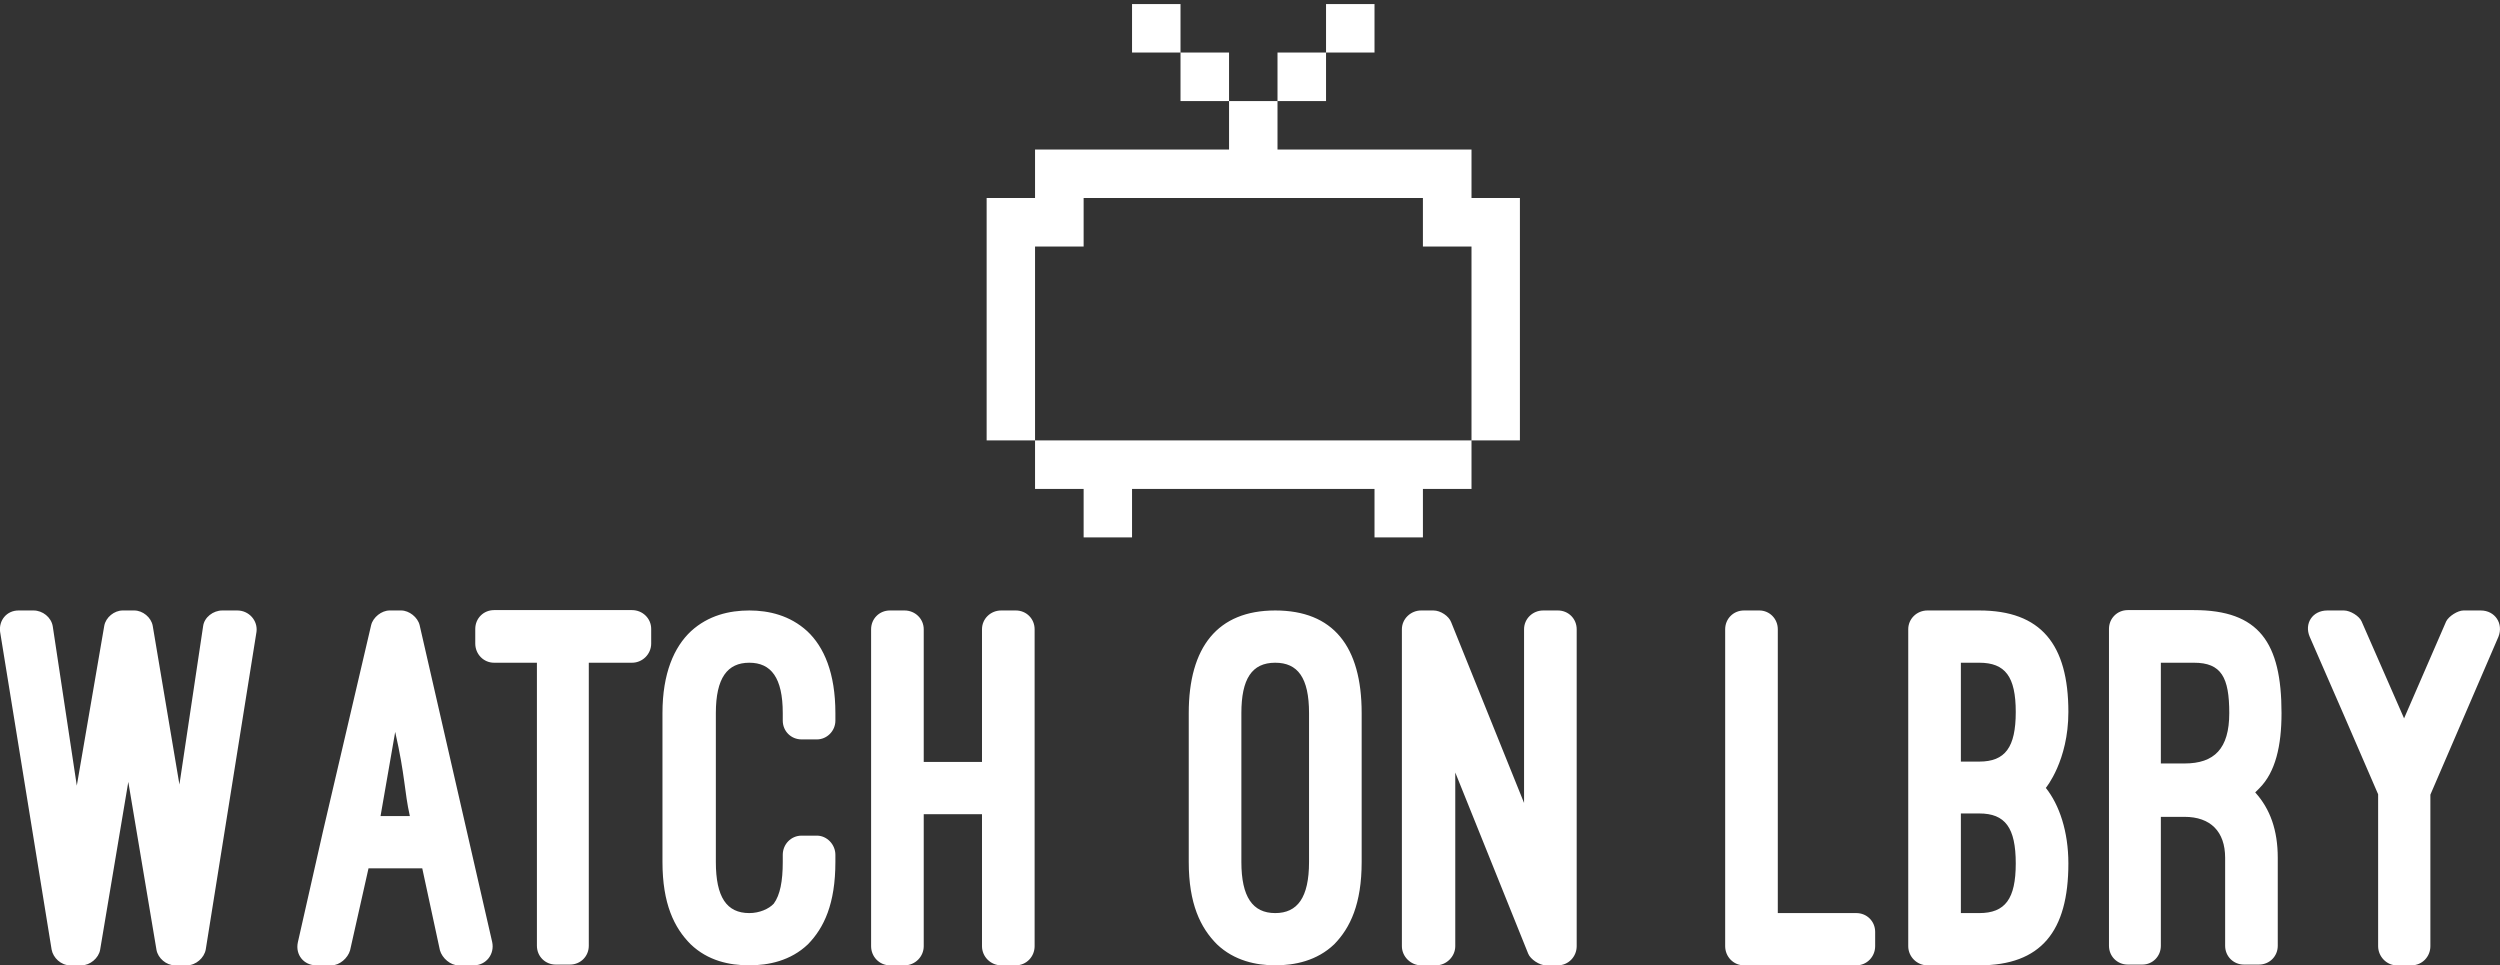 <svg data-v-423bf9ae="" xmlns="http://www.w3.org/2000/svg" viewBox="0 0 422.107 163" class="iconAbove"><rect x="0" y="0" width="422.107" height="163" fill="#333333" stroke="none"/><!----><!----><!----><g data-v-423bf9ae="" id="e3699515-15a8-459b-8a90-880d735fa5bf" fill="white" transform="matrix(6.347,0,0,6.347,0.273,103.074)" style="--darkreader-inline-fill:#181a1b;" data-darkreader-inline-fill=""><path d="M4.02 0.41C3.98 0.18 3.75 0 3.53 0L3.22 0C3.00 0 2.77 0.18 2.73 0.41L2.00 4.66L1.36 0.42C1.32 0.18 1.09 0 0.85 0L0.45 0C0.13 0-0.08 0.27-0.04 0.57L1.33 9.02C1.37 9.24 1.58 9.44 1.82 9.44L2.13 9.44C2.35 9.44 2.58 9.25 2.62 9.03L3.37 4.56L4.12 9.03C4.16 9.25 4.38 9.44 4.61 9.44L4.93 9.44C5.17 9.44 5.39 9.24 5.43 9.02L6.78 0.57C6.82 0.27 6.58 0 6.27 0L5.87 0C5.63 0 5.39 0.18 5.36 0.42L4.73 4.63ZM11.66 9.04C11.72 9.25 11.94 9.44 12.15 9.44L12.56 9.44C12.89 9.44 13.12 9.14 13.05 8.82L11.12 0.39C11.07 0.18 10.84 0 10.63 0L10.32 0C10.11 0 9.88 0.18 9.83 0.39L8.55 5.87L7.88 8.83C7.81 9.16 8.04 9.44 8.37 9.44L8.78 9.44C8.99 9.44 9.21 9.25 9.27 9.04L9.76 6.86L11.19 6.86ZM10.47 3.23C10.74 4.42 10.71 4.80 10.86 5.47L10.08 5.47ZM12.60 0.88C12.60 1.16 12.82 1.39 13.10 1.39L14.24 1.39L14.24 8.92C14.24 9.20 14.46 9.42 14.74 9.42L15.12 9.42C15.40 9.42 15.62 9.20 15.62 8.92L15.62 1.39L16.77 1.39C17.05 1.39 17.28 1.16 17.28 0.88L17.28 0.49C17.28 0.21 17.05-0.01 16.77-0.01L13.10-0.01C12.82-0.01 12.60 0.21 12.60 0.49ZM17.58 6.69C17.58 7.80 17.89 8.44 18.33 8.88C18.79 9.32 19.36 9.44 19.89 9.44C20.40 9.44 20.99 9.32 21.45 8.88C21.88 8.44 22.18 7.80 22.18 6.69L22.18 6.50C22.18 6.22 21.95 5.99 21.69 5.99L21.28 5.99C21 5.99 20.78 6.22 20.78 6.50L20.78 6.69C20.78 7.20 20.71 7.57 20.54 7.80C20.41 7.94 20.16 8.05 19.89 8.05C19.29 8.05 19.00 7.63 19.00 6.69L19.00 2.73C19.00 1.79 19.31 1.39 19.89 1.39C20.47 1.39 20.78 1.79 20.78 2.73L20.78 2.93C20.78 3.21 21 3.43 21.28 3.43L21.69 3.43C21.95 3.43 22.18 3.21 22.18 2.93L22.18 2.73C22.18 1.67 21.88 0.97 21.43 0.55C20.97 0.13 20.41 0 19.89 0C19.36 0 18.80 0.13 18.34 0.55C17.89 0.97 17.58 1.67 17.58 2.73ZM24.53 4.03L24.53 0.50C24.53 0.22 24.30 0 24.02 0L23.63 0C23.35 0 23.13 0.22 23.13 0.50L23.13 8.93C23.13 9.21 23.35 9.44 23.63 9.44L24.02 9.44C24.30 9.44 24.53 9.21 24.53 8.93L24.53 5.42L26.08 5.42L26.08 8.93C26.08 9.21 26.31 9.44 26.59 9.44L26.98 9.44C27.26 9.44 27.48 9.21 27.48 8.93L27.48 0.50C27.48 0.22 27.26 0 26.98 0L26.59 0C26.31 0 26.08 0.22 26.08 0.50L26.08 4.03ZM31.58 6.69C31.58 7.80 31.89 8.44 32.33 8.88C32.79 9.32 33.38 9.44 33.88 9.44C34.40 9.44 34.99 9.32 35.45 8.88C35.88 8.44 36.18 7.80 36.18 6.69L36.18 2.73C36.18 0.95 35.42 0 33.88 0C32.35 0 31.58 0.97 31.58 2.73ZM32.98 2.73C32.98 1.82 33.26 1.39 33.88 1.39C34.48 1.39 34.78 1.79 34.78 2.73L34.78 6.69C34.78 7.64 34.47 8.05 33.88 8.05C33.28 8.05 32.98 7.62 32.98 6.69ZM41.40 9.44C41.68 9.44 41.90 9.21 41.90 8.93L41.90 0.50C41.90 0.22 41.68 0 41.40 0L41.01 0C40.73 0 40.50 0.22 40.50 0.50L40.50 5.12L38.56 0.31C38.50 0.15 38.28 0 38.09 0L37.76 0C37.49 0 37.25 0.22 37.25 0.50L37.25 8.93C37.25 9.21 37.49 9.44 37.76 9.44L38.16 9.44C38.43 9.44 38.67 9.21 38.67 8.93L38.67 4.31L40.61 9.13C40.67 9.28 40.91 9.44 41.08 9.44ZM49.84 8.55C49.84 8.27 49.62 8.05 49.34 8.05L47.25 8.05L47.25 0.50C47.25 0.22 47.03 0 46.76 0L46.35 0C46.07 0 45.85 0.22 45.85 0.50L45.85 8.93C45.85 9.21 46.07 9.44 46.35 9.44L49.34 9.44C49.62 9.44 49.84 9.21 49.84 8.93ZM52.61 9.44C54.25 9.44 54.98 8.54 54.98 6.73C54.98 5.88 54.74 5.17 54.38 4.72L54.38 4.72C54.38 4.72 54.98 4.00 54.98 2.70C54.98 0.90 54.25 0 52.61 0L51.23 0C50.95 0 50.72 0.22 50.72 0.50L50.72 8.93C50.72 9.21 50.95 9.44 51.23 9.44ZM52.61 1.39C53.30 1.39 53.58 1.76 53.58 2.70C53.58 3.64 53.30 4.02 52.61 4.02L52.12 4.02L52.12 1.39ZM52.61 5.40C53.30 5.40 53.58 5.78 53.58 6.73C53.58 7.67 53.30 8.05 52.61 8.05L52.12 8.05L52.12 5.40ZM60.55 6.58C60.55 5.85 60.35 5.28 59.95 4.84C59.99 4.80 60.02 4.77 60.06 4.73C60.49 4.30 60.65 3.60 60.65 2.73C60.65 0.85 60.05-0.01 58.32-0.01L56.56-0.01C56.28-0.01 56.06 0.21 56.06 0.49L56.06 8.92C56.06 9.20 56.28 9.42 56.56 9.42L56.95 9.42C57.22 9.42 57.44 9.20 57.44 8.92L57.44 5.49L58.07 5.49C58.76 5.49 59.15 5.88 59.15 6.58L59.15 8.92C59.15 9.20 59.37 9.42 59.65 9.42L60.05 9.42C60.33 9.42 60.55 9.20 60.55 8.92ZM57.44 1.39L58.32 1.39C59.05 1.39 59.26 1.78 59.26 2.73C59.26 3.68 58.86 4.07 58.07 4.07L57.44 4.07ZM62.78 0.29C62.72 0.15 62.48 0 62.31 0L61.87 0C61.47 0 61.25 0.35 61.40 0.70C62.01 2.10 62.62 3.49 63.22 4.89L63.22 8.93C63.22 9.21 63.45 9.44 63.71 9.44L64.11 9.44C64.39 9.44 64.61 9.21 64.61 8.93L64.61 4.90L66.42 0.70C66.56 0.35 66.33 0 65.95 0L65.49 0C65.34 0 65.10 0.15 65.03 0.29L63.91 2.87Z"></path></g><!----><g data-v-423bf9ae="" id="77b12027-3ddf-4f6f-af85-fd2089848b39" transform="matrix(1.064,0,0,1.064,158.52,-7.488)" stroke="none" fill="white" style="--darkreader-inline-fill:#181a1b; --darkreader-inline-stroke:none;" data-darkreader-inline-fill="" data-darkreader-inline-stroke=""><path d="M84.524 38.454v-7.692H53.739V23.08h-7.69v7.682H15.263v7.692H7.581V76.92h7.682V46.155h7.71v-7.701h53.84v7.701h7.71V76.92h7.682V38.454h-7.681zM15.263 76.92v7.71h7.71v7.682h7.682V84.63h38.477v7.682h7.682V84.63h7.71v-7.71H15.263zM69.132 7.688H61.44v7.682h7.692V7.688zM61.44 15.37h-7.701v7.71h7.701v-7.71zm-23.093 0v7.71h7.701v-7.71h-7.701zm-7.692-7.682v7.682h7.692V7.688h-7.692z"></path></g><!----></svg>